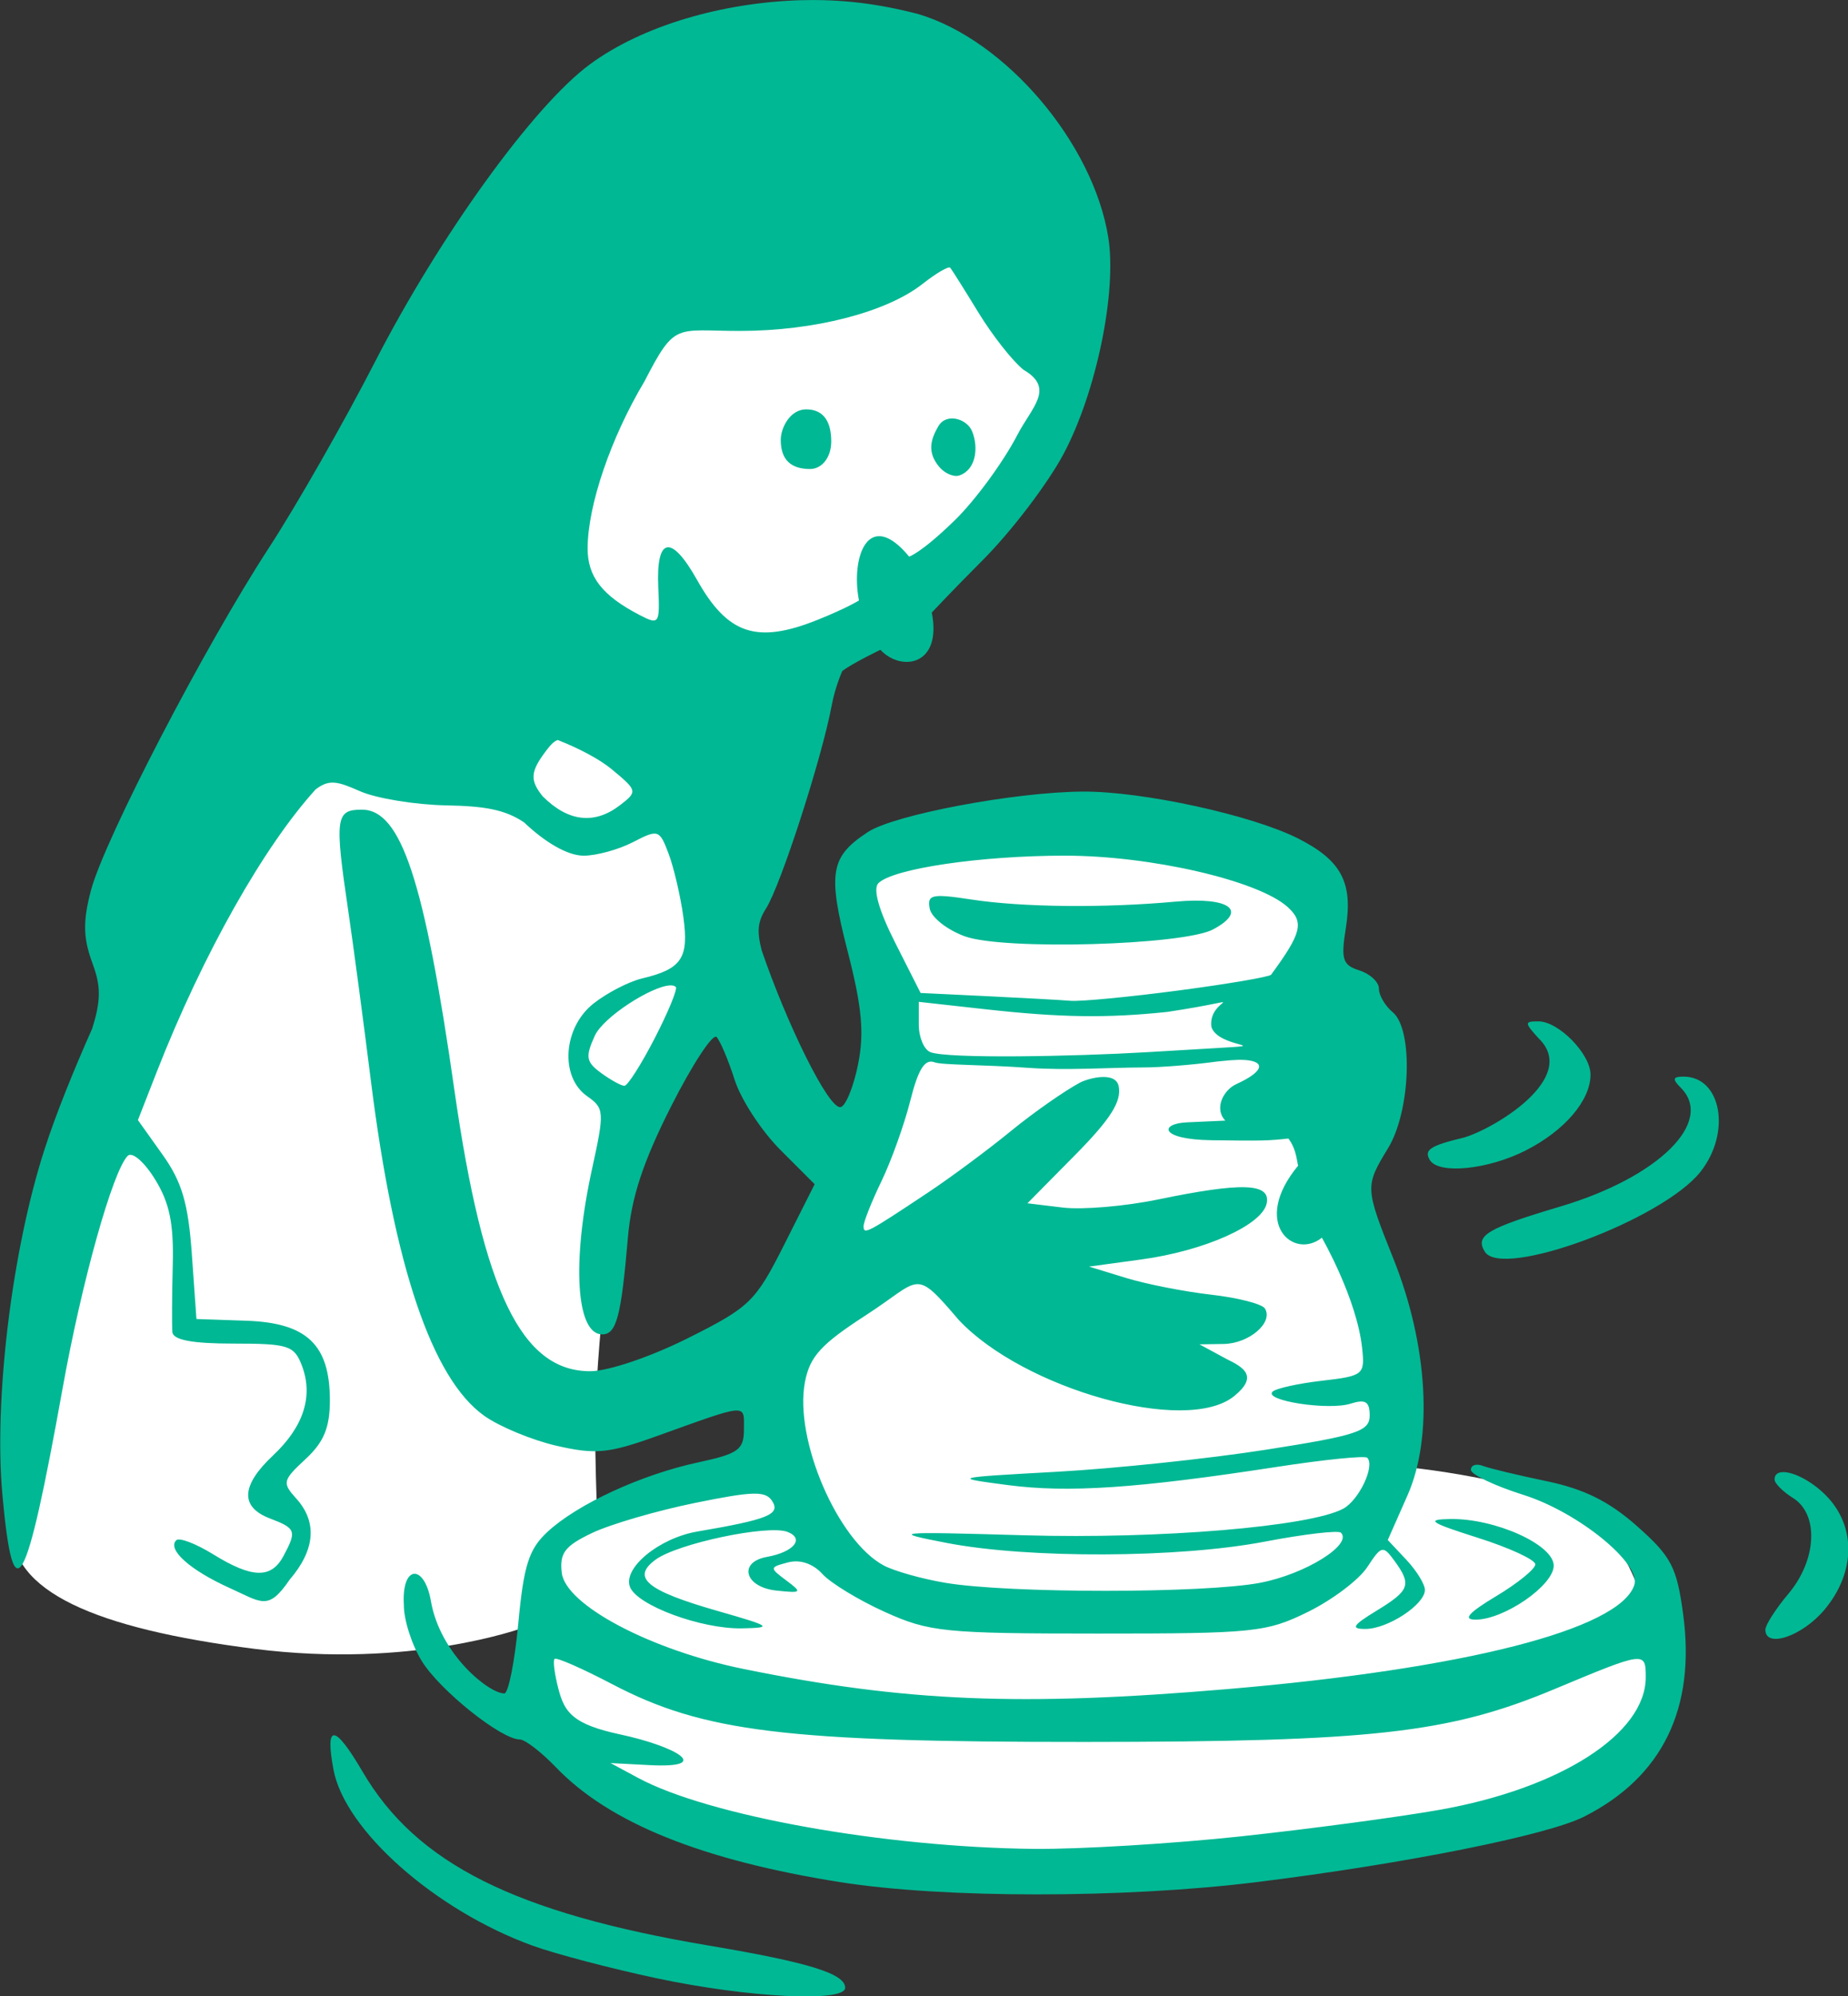 <?xml version="1.0" ?><svg height="223.503mm" viewBox="0 0 206.988 223.503" width="206.988mm" xmlns="http://www.w3.org/2000/svg">
    <rect x="0" y="0" width="206.988" height="223.503" fill="#333333" stroke="none"/>
    <path d="m 1388.361,54.441 c -18.989,0.429 -41.692,12.276 -48.522,34.188 -8.742,28.047 3.599,45.038 18.504,52.445 11.985,5.956 14.854,5.195 32.082,2.199 17.228,-2.996 27.103,-20.442 36.76,-40.424 9.656,-19.982 -4.499,-38.284 -24.178,-46.053 -4.305,-1.699 -9.329,-2.476 -14.646,-2.355 z m -45.047,96.012 c -16.924,0.331 -38.62,11.979 -47.517,30.355 -10.169,21.002 -21.667,67.827 -22.568,88.354 -0.411,9.367 11.947,14.803 35.15,17.744 22.569,2.86 38.467,-2.894 39.287,-3.197 -0.221,0.625 -0.5,2.774 -0.625,9.648 -0.22,12.081 38.846,24.425 65.584,26.4 26.738,1.975 73.557,-7.109 84.164,-10.895 10.607,-3.786 14.229,-8.395 15.033,-13.596 0.805,-5.201 -2.12,-21.332 -9.582,-27.158 -7.462,-5.827 -28.02,-7.637 -28.02,-7.637 0,0 -1.279,-13.365 -3.035,-22.615 -1.756,-9.25 -13.586,-24.241 -11.375,-42.762 2.211,-18.52 1.939,-19.026 -2.816,-21.396 -4.755,-2.37 -30.836,-8.887 -48.978,-4.674 -18.142,4.214 -12.764,8.855 -8.924,20.047 3.841,11.192 1.865,19.027 -8.34,37.033 -10.205,18.006 -7.279,34.201 -7.279,34.201 l -25.531,6.551 c 0,0 -0.292,-8.854 -0.256,-12.705 0.037,-3.851 1.062,-27.718 6.365,-46.777 5.304,-19.06 10.607,-19.356 9.803,-27.322 -0.805,-7.966 -6.255,-25.612 -23.629,-29.035 -2.172,-0.428 -4.492,-0.612 -6.91,-0.564 z" fill="#FFFFFF" paint-order="markers stroke fill" transform="translate(-103.808,-26.184) matrix(0.773,0,0,0.773,-879.027,-10.991)"/>
    <path d="m 1387.51,48.119 c -11.329,0.34 -22.91,3.65 -30.586,9.295 -8.143,5.988 -21.749,24.819 -31.137,43.092 -4.47,8.7 -11.386,20.819 -15.369,26.93 -9.314,14.288 -23.852,42.267 -25.793,49.641 -1.147,4.357 -1.119,6.794 0.117,10.211 1.04,2.876 1.632,4.901 0.107,9.639 l 0.016,0.018 c -2.821,6.345 -5.322,12.539 -6.982,17.688 -4.714,14.618 -7.337,36.216 -6.074,50.027 1.587,17.354 3.381,14.158 8.729,-15.555 2.777,-15.432 7.226,-31.32 9.406,-33.594 0.638,-0.665 2.355,0.786 3.941,3.332 2.136,3.428 2.76,6.433 2.602,12.512 -0.115,4.4 -0.138,8.749 -0.055,9.666 0.106,1.147 2.865,1.668 8.854,1.668 7.949,0 8.804,0.275 9.912,3.189 1.681,4.42 0.259,8.846 -4.18,13.012 -4.652,4.366 -4.8,7.471 -0.434,9.131 3.753,1.427 3.889,1.805 1.953,5.422 -1.779,3.325 -4.537,3.259 -10.199,-0.24 -2.508,-1.55 -4.913,-2.464 -5.346,-2.031 -1.343,1.343 2.001,4.329 7.75,6.922 4.647,2.095 5.558,3.354 8.674,-1.203 3.712,-4.315 4.043,-8.358 0.967,-11.758 -2.063,-2.28 -1.979,-2.636 1.334,-5.707 2.671,-2.475 3.535,-4.559 3.535,-8.525 0,-8.05 -3.333,-11.222 -12.107,-11.523 l -7.226,-0.248 -0.666,-9.391 c -0.523,-7.37 -1.436,-10.47 -4.24,-14.406 l -3.574,-5.016 2.664,-6.814 c 6.785,-17.353 15.657,-32.911 23.09,-41.08 1.991,-1.517 3.179,-1.164 6.439,0.27 2.358,1.036 7.976,1.956 12.484,2.043 5.639,0.109 8.512,0.615 11.27,2.459 2.993,2.842 6.265,4.828 8.646,4.828 1.844,0 5.057,-0.881 7.141,-1.959 3.652,-1.889 3.84,-1.827 5.16,1.668 0.753,1.994 1.714,6.106 2.135,9.137 0.834,5.999 -0.216,7.565 -5.998,8.941 -1.898,0.452 -5.048,2.079 -7,3.615 -4.429,3.484 -4.928,10.643 -0.936,13.436 2.491,1.742 2.526,2.243 0.715,10.496 -2.968,13.522 -2.328,24 1.467,24 2.06,0 2.745,-2.578 3.719,-14 0.497,-5.831 2.2,-11 6.283,-19.064 3.082,-6.086 6.04,-10.586 6.574,-10 0.534,0.586 1.714,3.384 2.621,6.219 0.907,2.835 3.884,7.39 6.617,10.123 l 4.969,4.969 -4.42,8.766 c -4.166,8.263 -4.966,9.041 -13.969,13.545 -5.41,2.707 -11.54,4.777 -14.141,4.777 -9.932,0 -15.496,-11.51 -19.664,-40.668 -4.351,-30.436 -7.726,-40.666 -13.42,-40.666 -3.804,0 -3.961,1.164 -1.967,14.666 0.704,4.767 2.184,15.868 3.287,24.668 3.365,26.838 8.862,43.077 16.402,48.445 2.217,1.579 6.944,3.538 10.504,4.354 5.633,1.29 7.512,1.11 14.473,-1.387 13.406,-4.808 12.668,-4.75 12.668,-1.012 0,2.973 -0.798,3.55 -6.639,4.803 -8.202,1.759 -17.486,6.036 -21.824,10.057 -2.7,2.502 -3.444,4.826 -4.231,13.221 -0.525,5.602 -1.437,10.186 -2.027,10.186 -2.235,0 -9.302,-5.668 -10.637,-13.369 -0.941,-5.428 -4.275,-5.308 -3.918,0.545 -0.032,2.113 1.138,5.781 2.602,8.148 2.62,4.239 11.507,11.342 14.19,11.342 0.755,0 3.123,1.822 5.262,4.049 7.716,8.033 21.132,13.444 41.223,16.625 v -0.002 c 14.94,2.365 41.152,2.358 60.344,-0.018 21.399,-2.649 42.035,-6.772 47.369,-9.463 11.361,-5.731 16.228,-15.68 14.369,-29.375 -0.923,-6.802 -1.712,-8.308 -6.65,-12.689 -4.059,-3.602 -7.682,-5.404 -13.15,-6.539 -4.151,-0.862 -8.312,-1.862 -9.248,-2.221 -0.935,-0.359 -1.701,-0.098 -1.701,0.58 0,0.678 3.434,2.314 7.629,3.637 7.919,2.496 17.083,9.951 16.049,13.055 -2.139,6.418 -24.567,12.147 -58.99,15.068 -29.899,2.538 -46.617,1.844 -70.019,-2.904 -13.5,-2.739 -25.861,-9.269 -26.404,-13.949 -0.332,-2.862 0.454,-3.89 4.42,-5.771 2.653,-1.259 9.355,-3.212 14.895,-4.342 8.482,-1.73 10.25,-1.767 11.203,-0.23 1.177,1.896 -0.644,2.629 -10.881,4.377 -5.526,0.944 -10.802,5.282 -9.752,8.02 1.025,2.671 10.324,6.112 16.213,6 4.567,-0.087 4.283,-0.292 -3.469,-2.508 -10.306,-2.946 -12.588,-4.819 -9.051,-7.43 3.187,-2.353 16.304,-5.119 19.129,-4.035 2.524,0.969 0.923,2.921 -2.971,3.623 -4.22,0.761 -3.228,4.384 1.334,4.873 3.723,0.399 3.824,0.299 1.469,-1.459 -2.464,-1.839 -2.457,-1.909 0.258,-2.619 1.731,-0.453 3.611,0.18 4.959,1.67 1.194,1.319 5.279,3.802 9.076,5.516 6.413,2.894 8.616,3.123 30.904,3.123 22.546,0.006 24.388,-0.183 30.402,-3.145 3.521,-1.734 7.382,-4.649 8.58,-6.477 2.053,-3.133 2.279,-3.186 3.932,-0.926 2.537,3.469 2.242,4.296 -2.58,7.236 -3.478,2.121 -3.801,2.646 -1.631,2.646 3.227,0.006 8.631,-3.533 8.631,-5.652 0,-0.828 -1.21,-2.792 -2.689,-4.367 l -2.691,-2.863 2.863,-6.475 c 3.731,-8.434 2.938,-21.8 -2.031,-34.223 -4.143,-10.357 -4.152,-10.532 -0.789,-16.049 3.282,-5.383 3.685,-17.199 0.672,-19.699 -1.1,-0.913 -2,-2.447 -2,-3.408 0,-0.961 -1.268,-2.147 -2.817,-2.639 -2.444,-0.776 -2.704,-1.584 -1.976,-6.135 1.056,-6.606 -0.654,-9.813 -6.92,-12.982 -6.711,-3.394 -22.58,-6.846 -31.217,-6.789 -9.85,0.065 -27.279,3.346 -31.111,5.857 -5.464,3.58 -5.861,5.902 -2.941,17.264 2.088,8.126 2.43,11.839 1.508,16.412 -0.656,3.251 -1.792,6.024 -2.525,6.164 -1.753,0.335 -7.852,-12.202 -11.434,-22.703 -0.737,-2.828 -0.552,-4.206 0.627,-6.059 2.126,-3.34 8.071,-21.703 9.512,-29.383 0.524,-2.794 1.54,-5.012 1.54,-5.012 1.512,-1.155 5.517,-3.072 5.517,-3.072 3.001,3.208 8.982,2.336 7.449,-5.399 0,0 3.122,-3.328 7.303,-7.509 4.181,-4.181 9.482,-11.13 11.781,-15.443 4.747,-8.906 7.758,-23.458 6.492,-31.373 -2.188,-13.686 -14.877,-28.597 -27.531,-32.355 -6.015,-1.565 -11.339,-2.165 -16.998,-2.004 z m 21.633,38.75 c 0.229,0.267 2.066,3.186 4.082,6.486 2.016,3.3 4.948,7.027 6.514,8.281 4.658,2.693 1.2,5.454 -0.865,9.439 -2.041,3.937 -6.13,9.51 -9.088,12.385 -4.954,4.816 -6.6,5.244 -6.6,5.244 -5.882,-7.115 -8.491,0.041 -7.268,6.359 0,0 -1.806,1.124 -6.027,2.814 -8.774,3.51 -12.99,2.111 -17.428,-5.785 -3.76,-6.689 -5.961,-6.267 -5.625,1.078 0.242,5.285 0.126,5.46 -2.666,4.018 -5.441,-2.812 -7.587,-5.56 -7.572,-9.705 0.022,-6.211 3.361,-16.001 8.244,-24.164 4.466,-8.674 4.47,-7.297 13.81,-7.297 10.773,0 21.246,-2.696 26.484,-6.816 1.973,-1.552 3.775,-2.603 4.004,-2.336 z m -20.874,20.512 c -2.344,0 -3.686,2.699 -3.685,4.418 0,2.984 1.572,4.205 4.223,4.223 1.719,0.011 3.093,-1.652 3.093,-3.995 0,-2.667 -0.964,-4.645 -3.63,-4.645 z m 19.16,2.428 c -1.159,1.974 -1.631,3.795 0.099,5.879 0.801,0.966 2.117,1.536 2.924,1.268 2.424,-0.807 2.828,-4.025 1.859,-6.4 -0.741,-1.817 -3.725,-2.715 -4.881,-0.747 z m -55.157,45.459 c 3.021,1.189 6.035,2.757 7.834,4.248 3.714,3.079 3.747,3.212 1.225,5.166 -3.73,2.89 -7.552,2.437 -11.242,-1.258 -1.926,-2.37 -1.745,-3.636 0.502,-6.605 0.643,-0.85 1.123,-1.362 1.682,-1.551 z m 73.5,16.752 c 12.412,0 28.019,3.6 32.262,7.439 2.418,2.189 2.03,3.776 -2.397,9.801 -0.232,0.315 -6.262,1.343 -13.402,2.285 -7.14,0.942 -14.184,1.615 -15.65,1.496 -1.467,-0.119 -6.957,-0.422 -12.201,-0.674 l -9.537,-0.459 -3.697,-7.309 c -2.365,-4.675 -3.237,-7.772 -2.418,-8.592 2.115,-2.115 14.816,-3.988 27.041,-3.988 z m -18.537,5.865 c -1.161,0.108 -1.284,0.66 -1.062,1.814 0.245,1.277 2.538,3.08 5.096,4.008 5.594,2.029 31.658,1.296 35.971,-1.012 5.097,-2.728 2.388,-4.73 -5.436,-4.018 -10.417,0.949 -22.252,0.824 -29.646,-0.312 -1.421,-0.218 -2.53,-0.371 -3.389,-0.447 -0.644,-0.057 -1.146,-0.069 -1.533,-0.033 z m -38.705,12.924 c 0.381,-0.018 0.674,0.052 0.85,0.229 0.279,0.279 -1.094,3.615 -3.051,7.412 -1.957,3.798 -3.935,6.904 -4.396,6.904 -0.461,0 -1.978,-0.834 -3.373,-1.854 -2.193,-1.603 -2.316,-2.333 -0.918,-5.402 1.238,-2.718 8.219,-7.164 10.889,-7.289 z m 36.055,2.383 9.668,1.074 c 10.877,1.207 17.571,1.305 26.332,0.385 13.6,-2.047 5.809,-2.283 6.4,2.17 0.944,3.054 9.197,2.567 0.945,3.055 l -10.32,0.609 c -10.472,0.619 -28.905,0.976 -31.357,-0.014 -0.917,-0.37 -1.668,-2.158 -1.668,-3.975 z m 89.795,2.828 c -2.053,0 -2.053,0.171 0,2.439 6.01,5.762 -6.598,13.196 -10.818,14.393 -4.89,1.168 -5.827,1.792 -4.918,3.262 1.299,2.101 8.446,1.377 13.906,-1.408 5.645,-2.88 9.369,-7.244 9.369,-10.98 0,-2.984 -4.619,-7.705 -7.539,-7.705 z m -42.568,5.588 c 3.035,0.208 2.858,1.643 -1.226,3.504 -1.833,0.835 -3.266,3.519 -1.584,5.281 0,0 -2.813,0.131 -5.541,0.25 -4.038,0.176 -4.006,2.482 3.492,2.59 7.579,0.109 8.24,0.067 11.199,-0.242 1.004,1.375 1.141,2.65 1.391,3.938 -6.865,8.273 -0.654,13.711 3.449,10.422 0,0 5.061,8.783 5.834,16 0.412,3.849 0.197,4.021 -5.85,4.721 -3.453,0.399 -6.664,1.114 -7.137,1.586 -1.299,1.299 8.114,2.744 11.297,1.734 2.171,-0.689 2.783,-0.312 2.783,1.715 0,2.281 -1.826,2.883 -15,4.947 -8.25,1.293 -21.901,2.733 -30.334,3.199 -15.204,0.84 -15.262,0.856 -7.109,1.926 8.768,1.15 18.83,0.471 38.967,-2.629 6.888,-1.06 12.792,-1.658 13.121,-1.328 1.167,1.167 -1.192,6.155 -3.494,7.387 -4.848,2.594 -26.62,4.407 -46.15,3.842 -18.932,-0.548 -19.538,-0.49 -11.334,1.1 11.857,2.298 33.622,2.214 46.123,-0.178 5.697,-1.09 10.668,-1.672 11.045,-1.295 1.723,1.723 -5.208,6.02 -11.693,7.25 v 0.004 c -8.199,1.551 -36.451,1.553 -45.645,0 -3.394,-0.574 -7.403,-1.702 -8.908,-2.508 -6.678,-3.574 -12.985,-18.219 -11.426,-26.531 0.698,-3.721 2.314,-5.499 8.83,-9.711 8.111,-5.242 6.908,-6.981 13.49,0.709 9.362,9.947 32.914,16.65 39.877,11.006 3.552,-2.879 1.394,-4.165 -1.1,-5.377 l -3.926,-2.125 3.502,-0.053 c 3.692,-0.056 7.242,-3.102 5.984,-5.137 -0.408,-0.66 -3.91,-1.561 -7.781,-2 -3.872,-0.439 -9.44,-1.533 -12.373,-2.434 l -5.332,-1.637 7.559,-1.029 c 9.213,-1.253 17.581,-5.004 18.188,-8.152 0.562,-2.917 -3.563,-3.058 -15.748,-0.539 -4.766,0.986 -10.974,1.513 -13.795,1.172 l -5.129,-0.619 6.98,-7.066 c 5.226,-5.291 6.631,-7.728 6.252,-9.84 -0.415,-2.313 -4.503,-1.172 -5.641,-0.562 -2.19,1.174 -6.7,4.312 -10,7.014 -3.3,2.702 -8.7,6.707 -12,8.9 -8.874,5.898 -9.334,6.139 -9.334,4.873 0,-0.639 1.168,-3.578 2.594,-6.529 1.426,-2.951 3.304,-8.198 4.176,-11.658 1.155,-4.585 2.11,-6.091 3.518,-5.551 1.062,0.408 7.15,0.334 13.49,0.795 5.632,0.41 11.734,-0.039 16.828,-0.053 2.396,-1e-5 7.141,-0.381 10.543,-0.848 1.365,-0.131 2.791,-0.312 4.078,-0.232 z m 63.574,2.412 c -1.556,0 -1.645,0.357 -0.4,1.602 4.936,4.936 -3.195,12.971 -17.404,17.201 -10.707,3.188 -12.427,4.215 -10.979,6.559 2.482,4.016 25.782,-4.629 31.266,-11.6 4.468,-5.68 3.01,-13.762 -2.482,-13.762 z m 14.719,57.289 c -0.916,-0.077 -1.52,0.247 -1.52,1.059 0,0.557 1.201,1.762 2.668,2.678 3.786,2.364 3.467,8.97 -0.668,13.885 -1.833,2.179 -3.332,4.516 -3.332,5.193 0,2.753 5.317,0.967 8.547,-2.871 4.565,-5.425 4.638,-12.167 0.18,-16.625 -1.947,-1.947 -4.348,-3.19 -5.875,-3.318 z m -48.545,6.787 c -3.59,0.062 -2.922,0.514 4.025,2.715 4.583,1.452 8.334,3.184 8.334,3.85 0,0.665 -2.549,2.737 -5.666,4.605 -4.011,2.404 -4.887,3.404 -3,3.404 4.124,0.012 11.332,-4.962 11.332,-7.818 0,-3.041 -8.514,-6.869 -15.025,-6.756 z m -129.748,20.256 c 0.259,-0.259 4.014,1.389 8.348,3.66 13.209,6.924 25.178,8.388 68.426,8.369 41.77,-0.018 52.814,-1.257 68.094,-7.645 13.139,-5.492 13.24,-5.507 13.24,-1.719 0,8.177 -12.343,16.099 -29.924,19.207 -5.908,1.044 -18.842,2.77 -28.742,3.834 -9.9,1.064 -23.4,1.879 -30,1.811 -21.617,-0.222 -47.132,-4.791 -57.316,-10.266 l -4.018,-2.16 5.586,0.293 c 9.527,0.499 3.814,-2.732 -4.17,-4.438 -6.918,-1.478 -8.073,-3.208 -8.955,-6.545 -0.569,-2.163 -0.827,-4.144 -0.568,-4.402 z m -31.924,11.066 c -0.705,-0.051 -0.743,1.612 -0.109,4.99 1.646,8.773 14.744,20.352 28.807,25.465 3.3,1.2 11.4,3.33 18,4.732 13.256,2.817 27.334,3.528 27.334,1.381 0,-2.042 -5.271,-3.675 -19.688,-6.1 -28.169,-4.738 -42.444,-11.893 -50.228,-25.176 -2.039,-3.479 -3.41,-5.242 -4.115,-5.293 z" fill="#00B894" transform="translate(-103.808,-26.184) matrix(0.773,0,0,0.773,-879.027,-10.991)"/>
</svg>